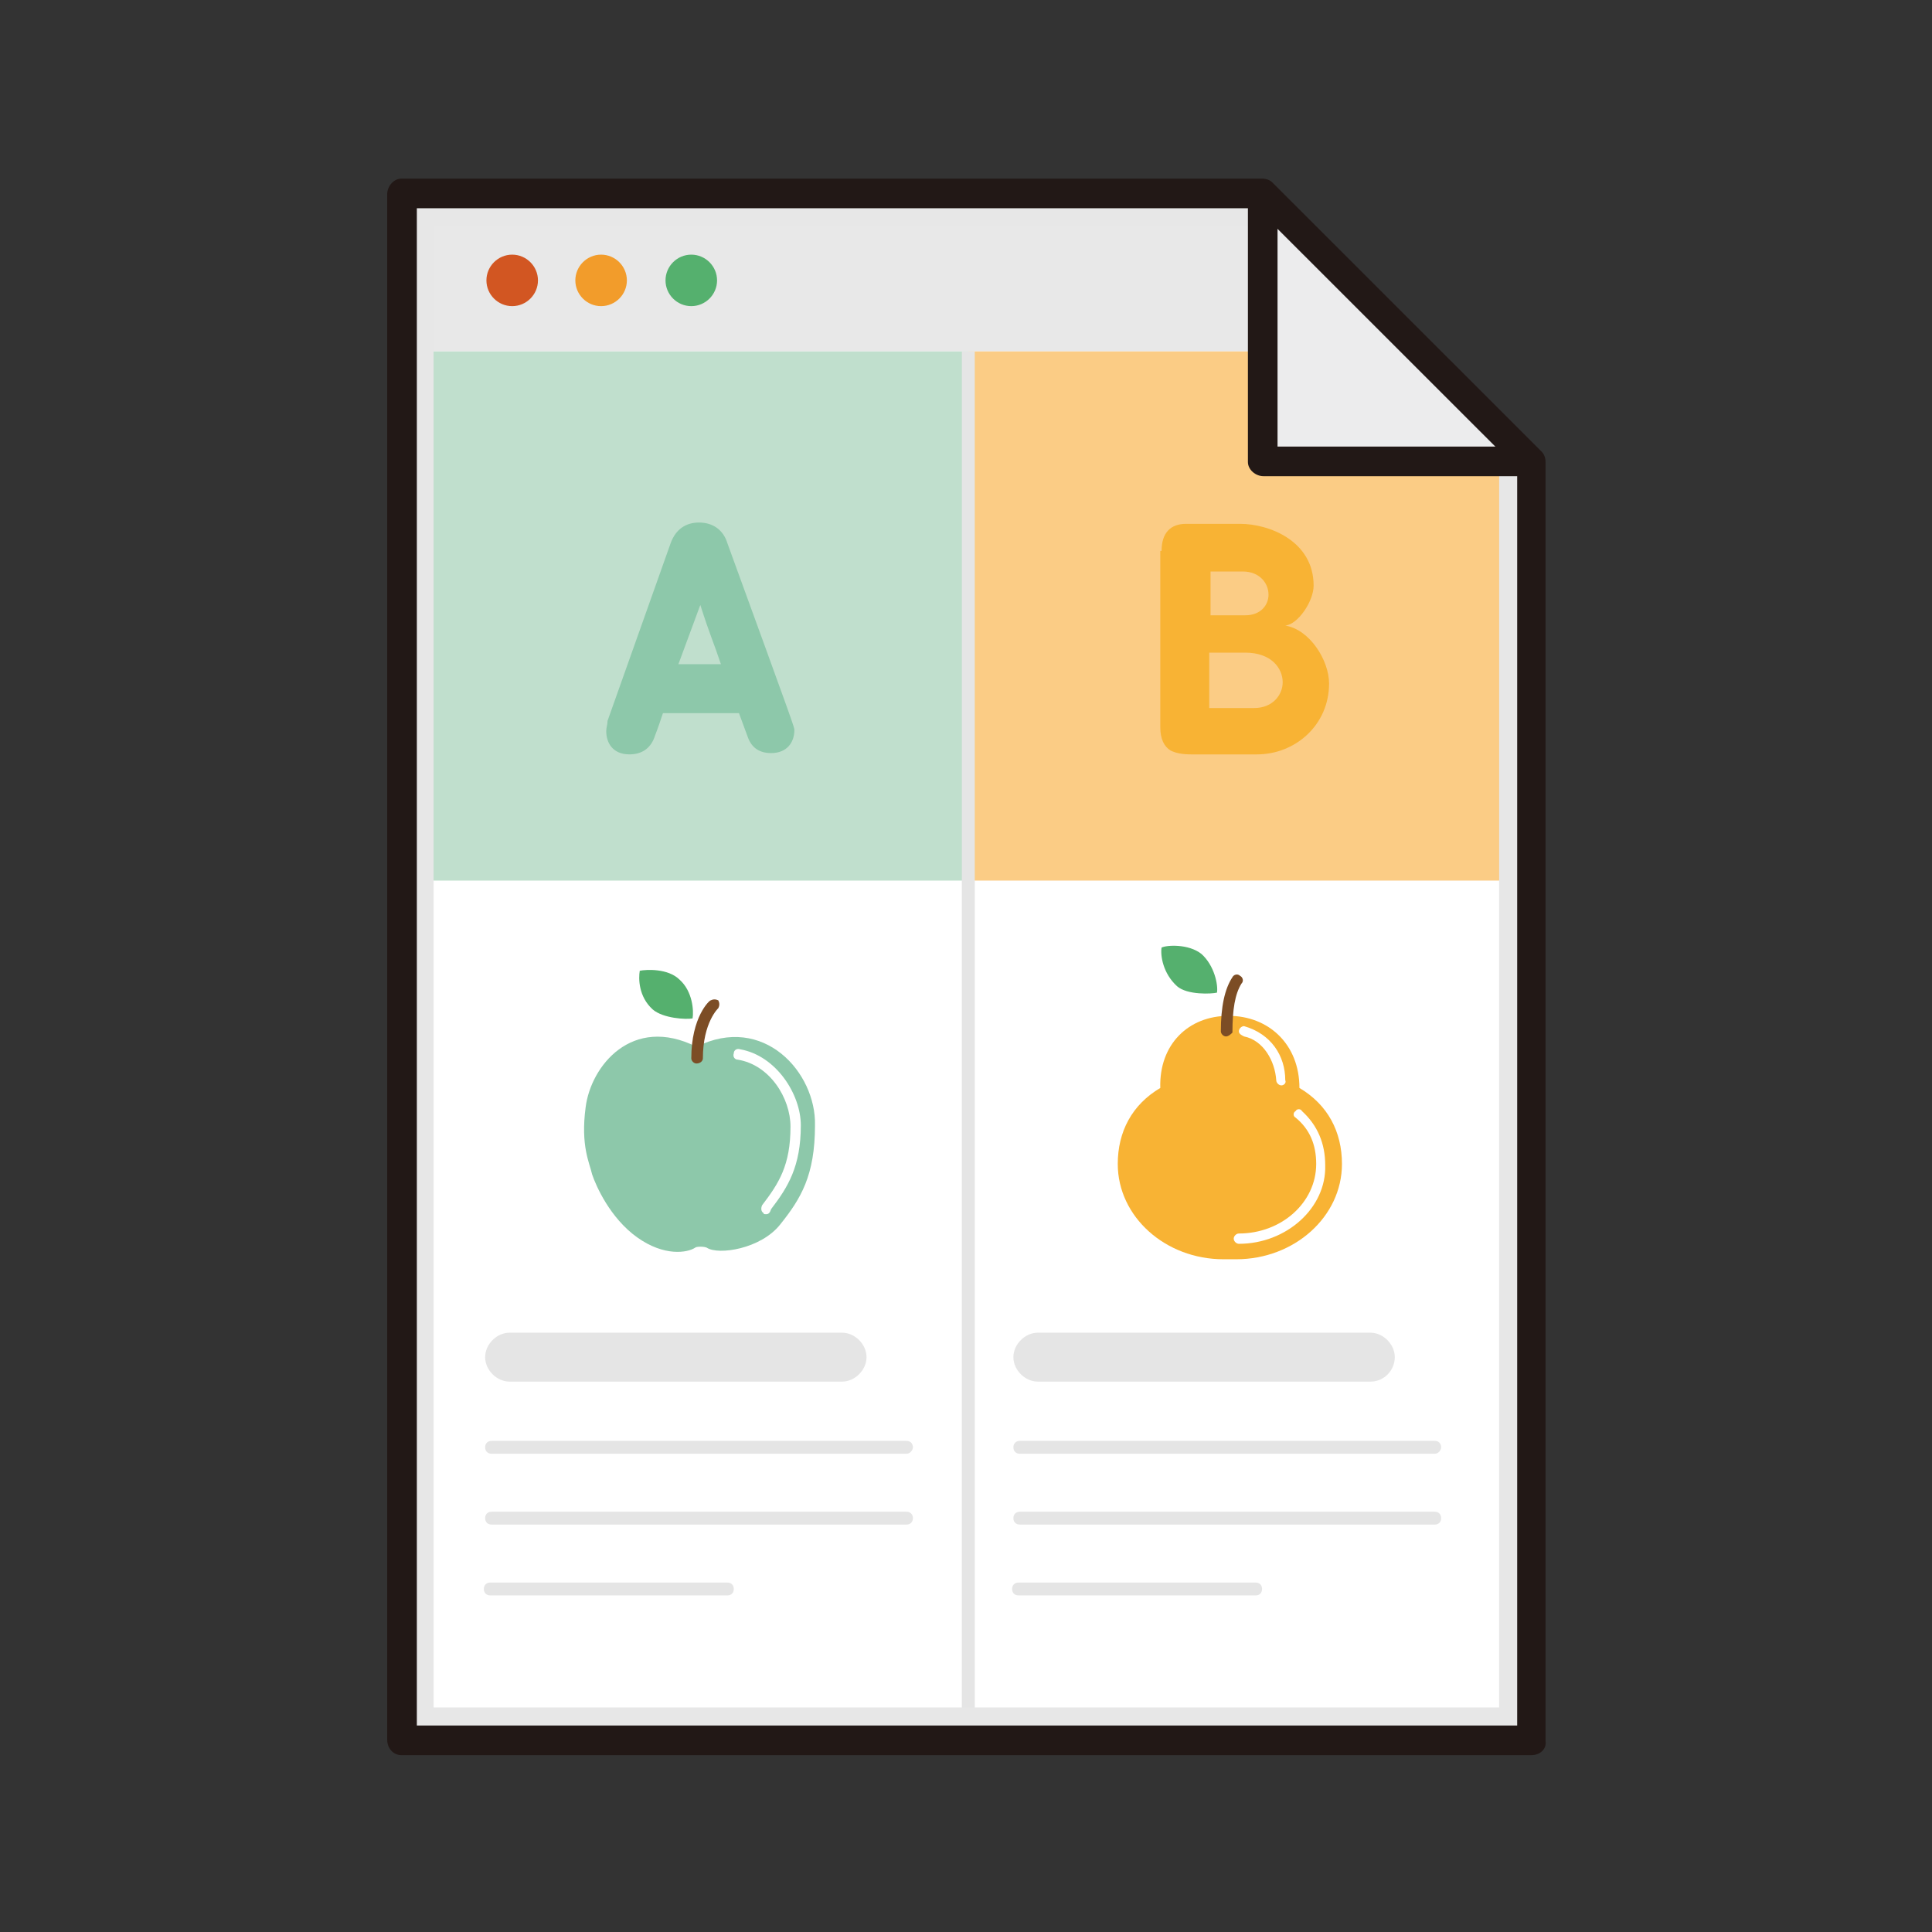 <svg xmlns="http://www.w3.org/2000/svg" xmlns:xlink="http://www.w3.org/1999/xlink" width="500" zoomAndPan="magnify" viewBox="0 0 375 375" height="500" preserveAspectRatio="xMidYMid meet" version="1.0"><rect x="0" y="0" width="375" height="375" fill="#333333" stroke="none"/><defs><clipPath id="d1de2ef8e7"><path d="M 75 34.672 L 300.539 34.672 L 300.539 340.672 L 75 340.672 Z M 75 34.672 " clip-rule="nonzero"/></clipPath></defs><path fill="#ffffff" d="M 245.219 37.672 L 77.91 37.672 L 77.91 337.922 L 297.238 337.922 L 297.238 89.672 Z M 245.219 37.672 " fill-opacity="1" fill-rule="nonzero"/><path fill="#e5e5e5" d="M 243.719 309.672 L 197.703 309.672 C 196.949 309.672 196.449 309.172 196.449 308.422 C 196.449 307.672 196.949 307.172 197.703 307.172 L 243.719 307.172 C 244.469 307.172 244.969 307.672 244.969 308.422 C 244.969 309.172 244.469 309.672 243.719 309.672 Z M 243.719 309.672 " fill-opacity="1" fill-rule="nonzero"/><path fill="#e5e5e5" d="M 278.48 295.922 L 197.953 295.922 C 197.199 295.922 196.699 295.422 196.699 294.672 C 196.699 293.922 197.199 293.422 197.953 293.422 L 278.48 293.422 C 279.23 293.422 279.73 293.922 279.73 294.672 C 279.73 295.422 279.23 295.922 278.48 295.922 Z M 278.48 295.922 " fill-opacity="1" fill-rule="nonzero"/><path fill="#e5e5e5" d="M 278.48 282.172 L 197.953 282.172 C 197.199 282.172 196.699 281.672 196.699 280.922 C 196.699 280.172 197.199 279.672 197.953 279.672 L 278.48 279.672 C 279.23 279.672 279.73 280.172 279.73 280.922 C 279.73 281.422 279.23 282.172 278.48 282.172 Z M 278.48 282.172 " fill-opacity="1" fill-rule="nonzero"/><path fill="#e5e5e5" d="M 265.977 268.172 L 201.453 268.172 C 198.953 268.172 196.699 265.922 196.699 263.422 C 196.699 260.922 198.953 258.672 201.453 258.672 L 265.977 258.672 C 268.477 258.672 270.727 260.922 270.727 263.422 C 270.727 265.922 268.727 268.172 265.977 268.172 Z M 265.977 268.172 " fill-opacity="1" fill-rule="nonzero"/><path fill="#e5e5e5" d="M 141.18 309.672 L 95.164 309.672 C 94.414 309.672 93.914 309.172 93.914 308.422 C 93.914 307.672 94.414 307.172 95.164 307.172 L 141.18 307.172 C 141.93 307.172 142.43 307.672 142.43 308.422 C 142.43 309.172 141.93 309.672 141.18 309.672 Z M 141.18 309.672 " fill-opacity="1" fill-rule="nonzero"/><path fill="#e5e5e5" d="M 175.945 295.922 L 95.414 295.922 C 94.664 295.922 94.164 295.422 94.164 294.672 C 94.164 293.922 94.664 293.422 95.414 293.422 L 175.945 293.422 C 176.695 293.422 177.195 293.922 177.195 294.672 C 177.195 295.422 176.695 295.922 175.945 295.922 Z M 175.945 295.922 " fill-opacity="1" fill-rule="nonzero"/><path fill="#e5e5e5" d="M 175.945 282.172 L 95.414 282.172 C 94.664 282.172 94.164 281.672 94.164 280.922 C 94.164 280.172 94.664 279.672 95.414 279.672 L 175.945 279.672 C 176.695 279.672 177.195 280.172 177.195 280.922 C 177.195 281.422 176.695 282.172 175.945 282.172 Z M 175.945 282.172 " fill-opacity="1" fill-rule="nonzero"/><path fill="#e5e5e5" d="M 163.438 268.172 L 98.914 268.172 C 96.414 268.172 94.164 265.922 94.164 263.422 C 94.164 260.922 96.414 258.672 98.914 258.672 L 163.438 258.672 C 165.941 258.672 168.191 260.922 168.191 263.422 C 168.191 265.922 165.941 268.172 163.438 268.172 Z M 163.438 268.172 " fill-opacity="1" fill-rule="nonzero"/><path fill="#55b06e" d="M 236.215 192.672 C 236.465 191.172 235.715 187.422 233.215 185.172 C 230.715 183.172 226.461 183.422 225.461 183.922 C 225.211 185.422 225.711 188.922 228.461 191.422 C 230.461 193.172 235.215 192.922 236.215 192.672 Z M 236.215 192.672 " fill-opacity="1" fill-rule="nonzero"/><path fill="#f8b334" d="M 238.465 197.172 C 246.219 197.172 252.219 202.672 252.219 211.172 C 257.723 214.422 260.473 219.672 260.473 225.922 C 260.473 236.172 251.219 244.422 239.965 244.422 L 237.465 244.422 C 226.211 244.422 216.957 236.172 216.957 225.922 C 216.957 219.672 219.711 214.422 225.211 211.172 C 224.961 202.672 230.715 197.172 238.465 197.172 Z M 238.465 197.172 " fill-opacity="1" fill-rule="nonzero"/><path fill="#ffffff" d="M 240.465 241.422 C 239.965 241.422 239.465 240.922 239.465 240.422 C 239.465 239.922 239.965 239.422 240.465 239.422 C 248.719 239.422 255.473 233.422 255.473 225.922 C 255.473 222.172 254.223 219.172 251.469 216.922 C 250.969 216.672 250.969 215.922 251.469 215.672 C 251.719 215.172 252.473 215.172 252.723 215.672 C 255.723 218.422 257.223 221.922 257.223 226.172 C 257.473 234.422 249.719 241.422 240.465 241.422 Z M 240.465 241.422 " fill-opacity="1" fill-rule="nonzero"/><path fill="#ffffff" d="M 248.719 210.672 C 248.219 210.672 247.719 210.172 247.719 209.672 C 247.469 205.922 245.219 201.922 241.469 201.172 C 240.965 200.922 240.465 200.672 240.465 200.172 C 240.465 199.672 240.965 199.172 241.469 199.172 C 246.719 200.672 249.469 204.922 249.469 209.672 C 249.719 210.172 249.219 210.672 248.719 210.672 Z M 248.719 210.672 " fill-opacity="1" fill-rule="nonzero"/><path fill="#7c4d25" d="M 237.965 201.172 C 237.465 201.172 236.965 200.672 236.965 200.172 C 236.965 195.422 237.715 191.922 239.215 189.672 C 239.465 189.172 240.215 188.922 240.715 189.422 C 241.215 189.672 241.469 190.422 240.965 190.922 C 239.715 192.922 239.215 195.922 239.215 200.422 C 238.965 200.672 238.465 201.172 237.965 201.172 Z M 237.965 201.172 " fill-opacity="1" fill-rule="nonzero"/><path fill="#55b06e" d="M 134.43 197.672 C 134.68 196.172 134.43 192.422 131.926 190.172 C 129.676 187.922 125.426 188.172 124.176 188.422 C 123.926 189.922 123.926 193.422 126.676 195.922 C 128.676 197.672 133.18 197.922 134.43 197.672 Z M 134.43 197.672 " fill-opacity="1" fill-rule="nonzero"/><path fill="#8dc8aa" d="M 135.18 203.176 C 122.676 196.926 114.672 206.922 113.672 214.922 C 112.672 222.422 114.422 225.676 114.922 227.926 C 115.672 230.176 118.422 236.422 123.676 240.172 C 128.926 243.922 133.43 243.172 134.93 242.172 C 135.18 241.922 136.68 241.922 137.18 242.172 C 139.43 243.672 147.684 242.422 151.434 237.672 C 155.438 232.672 158.188 228.172 158.188 218.422 C 158.438 208.172 148.184 196.676 135.18 203.176 Z M 135.18 203.176 " fill-opacity="1" fill-rule="nonzero"/><path fill="#ffffff" d="M 148.684 235.676 C 148.434 235.676 148.184 235.676 148.184 235.426 C 147.684 235.176 147.684 234.422 147.934 233.922 C 151.184 229.672 153.434 226.172 153.434 218.672 C 153.434 213.172 149.434 206.676 143.18 205.676 C 142.68 205.676 142.18 205.176 142.43 204.426 C 142.43 203.926 142.93 203.422 143.684 203.672 C 150.684 204.922 155.438 212.422 155.438 218.422 C 155.438 226.422 152.934 230.422 149.684 234.672 C 149.434 235.422 149.184 235.676 148.684 235.676 Z M 148.684 235.676 " fill-opacity="1" fill-rule="nonzero"/><path fill="#7c4d25" d="M 135.18 206.426 C 134.68 206.426 134.18 205.926 134.18 205.426 C 134.18 197.426 137.68 194.176 137.93 194.176 C 138.43 193.926 138.93 193.926 139.43 194.176 C 139.68 194.676 139.68 195.176 139.43 195.676 C 139.43 195.676 136.43 198.426 136.43 205.426 C 136.43 205.926 135.93 206.426 135.18 206.426 Z M 135.18 206.426 " fill-opacity="1" fill-rule="nonzero"/><path fill="#fbcc85" d="M 297.238 90.172 L 297.238 170.922 L 187.949 170.922 L 187.949 68.172 L 275.73 68.172 Z M 297.238 90.172 " fill-opacity="1" fill-rule="nonzero"/><path fill="#f8b334" d="M 225.461 106.926 C 225.461 103.426 227.211 101.676 230.211 101.676 L 240.715 101.676 C 246.219 101.676 254.973 104.926 254.973 113.676 C 254.973 116.676 251.969 121.176 249.469 121.426 C 254.223 122.176 257.973 128.176 257.973 132.676 C 257.973 140.676 251.469 146.426 243.969 146.426 L 231.211 146.426 C 229.461 146.426 228.211 146.176 227.211 145.676 C 225.961 144.926 225.211 143.426 225.211 141.176 L 225.211 106.926 Z M 241.719 119.426 C 244.719 119.426 246.219 117.426 246.219 115.426 C 246.219 113.176 244.469 110.926 241.215 110.926 L 234.965 110.926 L 234.965 119.426 Z M 234.715 137.426 L 243.469 137.426 C 246.969 137.426 248.969 134.926 248.969 132.426 C 248.969 129.676 246.719 126.676 241.719 126.676 L 234.715 126.676 Z M 234.715 137.426 " fill-opacity="1" fill-rule="nonzero"/><path fill="#c0dfcd" d="M 187.949 68.172 L 77.91 68.172 L 77.91 170.922 L 187.949 170.922 Z M 187.949 68.172 " fill-opacity="1" fill-rule="nonzero"/><path fill="#8dc8aa" d="M 143.434 138.422 L 128.676 138.422 C 128.176 139.922 127.676 141.422 127.176 142.672 C 126.426 145.172 124.676 146.422 122.176 146.422 C 118.922 146.422 117.672 144.172 117.672 141.922 C 117.672 141.172 117.922 140.672 117.922 139.922 L 130.176 105.422 C 131.176 102.672 133.18 101.422 135.68 101.422 C 138.43 101.422 140.43 102.922 141.18 105.422 C 153.934 140.422 154.188 141.172 154.188 141.672 C 154.188 144.172 152.684 146.172 149.684 146.172 C 147.434 146.172 145.934 145.172 145.184 143.172 Z M 131.676 128.922 L 139.93 128.922 C 138.43 124.422 137.93 123.672 135.93 117.422 Z M 131.676 128.922 " fill-opacity="1" fill-rule="nonzero"/><path fill="#e5e5e5" d="M 186.695 68.172 L 189.199 68.172 L 189.199 337.922 L 186.695 337.922 Z M 186.695 68.172 " fill-opacity="1" fill-rule="nonzero"/><path fill="#e8e8e8" d="M 244.719 37.672 L 77.91 37.672 L 77.91 68.172 L 244.719 68.172 Z M 244.719 37.672 " fill-opacity="1" fill-rule="nonzero"/><path fill="#d25622" d="M 104.418 54.426 C 104.418 57.176 102.168 59.422 99.418 59.422 C 96.664 59.422 94.414 57.176 94.414 54.426 C 94.414 51.676 96.664 49.426 99.418 49.426 C 102.168 49.426 104.418 51.676 104.418 54.426 Z M 104.418 54.426 " fill-opacity="1" fill-rule="nonzero"/><path fill="#f29c2b" d="M 121.676 54.426 C 121.676 57.176 119.422 59.422 116.672 59.422 C 113.922 59.422 111.672 57.176 111.672 54.426 C 111.672 51.676 113.922 49.426 116.672 49.426 C 119.422 49.426 121.676 51.676 121.676 54.426 Z M 121.676 54.426 " fill-opacity="1" fill-rule="nonzero"/><path fill="#55b06e" d="M 139.18 54.426 C 139.18 57.176 136.93 59.422 134.18 59.422 C 131.426 59.422 129.176 57.176 129.176 54.426 C 129.176 51.676 131.426 49.426 134.18 49.426 C 136.93 49.426 139.18 51.676 139.18 54.426 Z M 139.18 54.426 " fill-opacity="1" fill-rule="nonzero"/><path fill="#e7e7e7" d="M 242.469 43.922 L 290.984 92.172 L 290.984 331.422 L 84.16 331.422 L 84.16 43.922 Z M 245.219 37.672 L 78.16 37.672 L 78.16 337.922 L 297.488 337.922 L 297.488 89.672 Z M 245.219 37.672 " fill-opacity="1" fill-rule="nonzero"/><path fill="#ececed" d="M 244.719 37.926 L 244.719 90.176 L 296.988 90.176 Z M 244.719 37.926 " fill-opacity="1" fill-rule="nonzero"/><g clip-path="url(#d1de2ef8e7)"><path fill="#221816" d="M 297.238 340.672 L 77.91 340.672 C 76.406 340.672 75.156 339.422 75.156 337.672 L 75.156 37.672 C 75.156 36.172 76.406 34.672 77.91 34.672 L 244.969 34.672 C 245.719 34.672 246.469 34.922 246.969 35.422 L 299.238 87.672 C 299.738 88.172 299.988 88.922 299.988 89.672 L 299.988 337.922 C 300.238 339.422 298.988 340.672 297.238 340.672 Z M 80.91 334.922 L 294.484 334.922 L 294.484 90.922 L 243.969 40.422 L 80.91 40.422 Z M 80.91 334.922 " fill-opacity="1" fill-rule="nonzero"/></g><path fill="#221816" d="M 296.488 92.426 L 245.219 92.426 C 243.719 92.426 242.219 91.176 242.219 89.676 L 242.219 38.426 C 242.219 36.926 243.469 35.426 245.219 35.426 C 246.719 35.426 247.969 36.676 247.969 38.426 L 247.969 86.676 L 296.488 86.676 C 297.988 86.676 299.488 87.926 299.488 89.676 C 299.488 91.176 297.988 92.426 296.488 92.426 Z M 296.488 92.426 " fill-opacity="1" fill-rule="nonzero"/></svg>